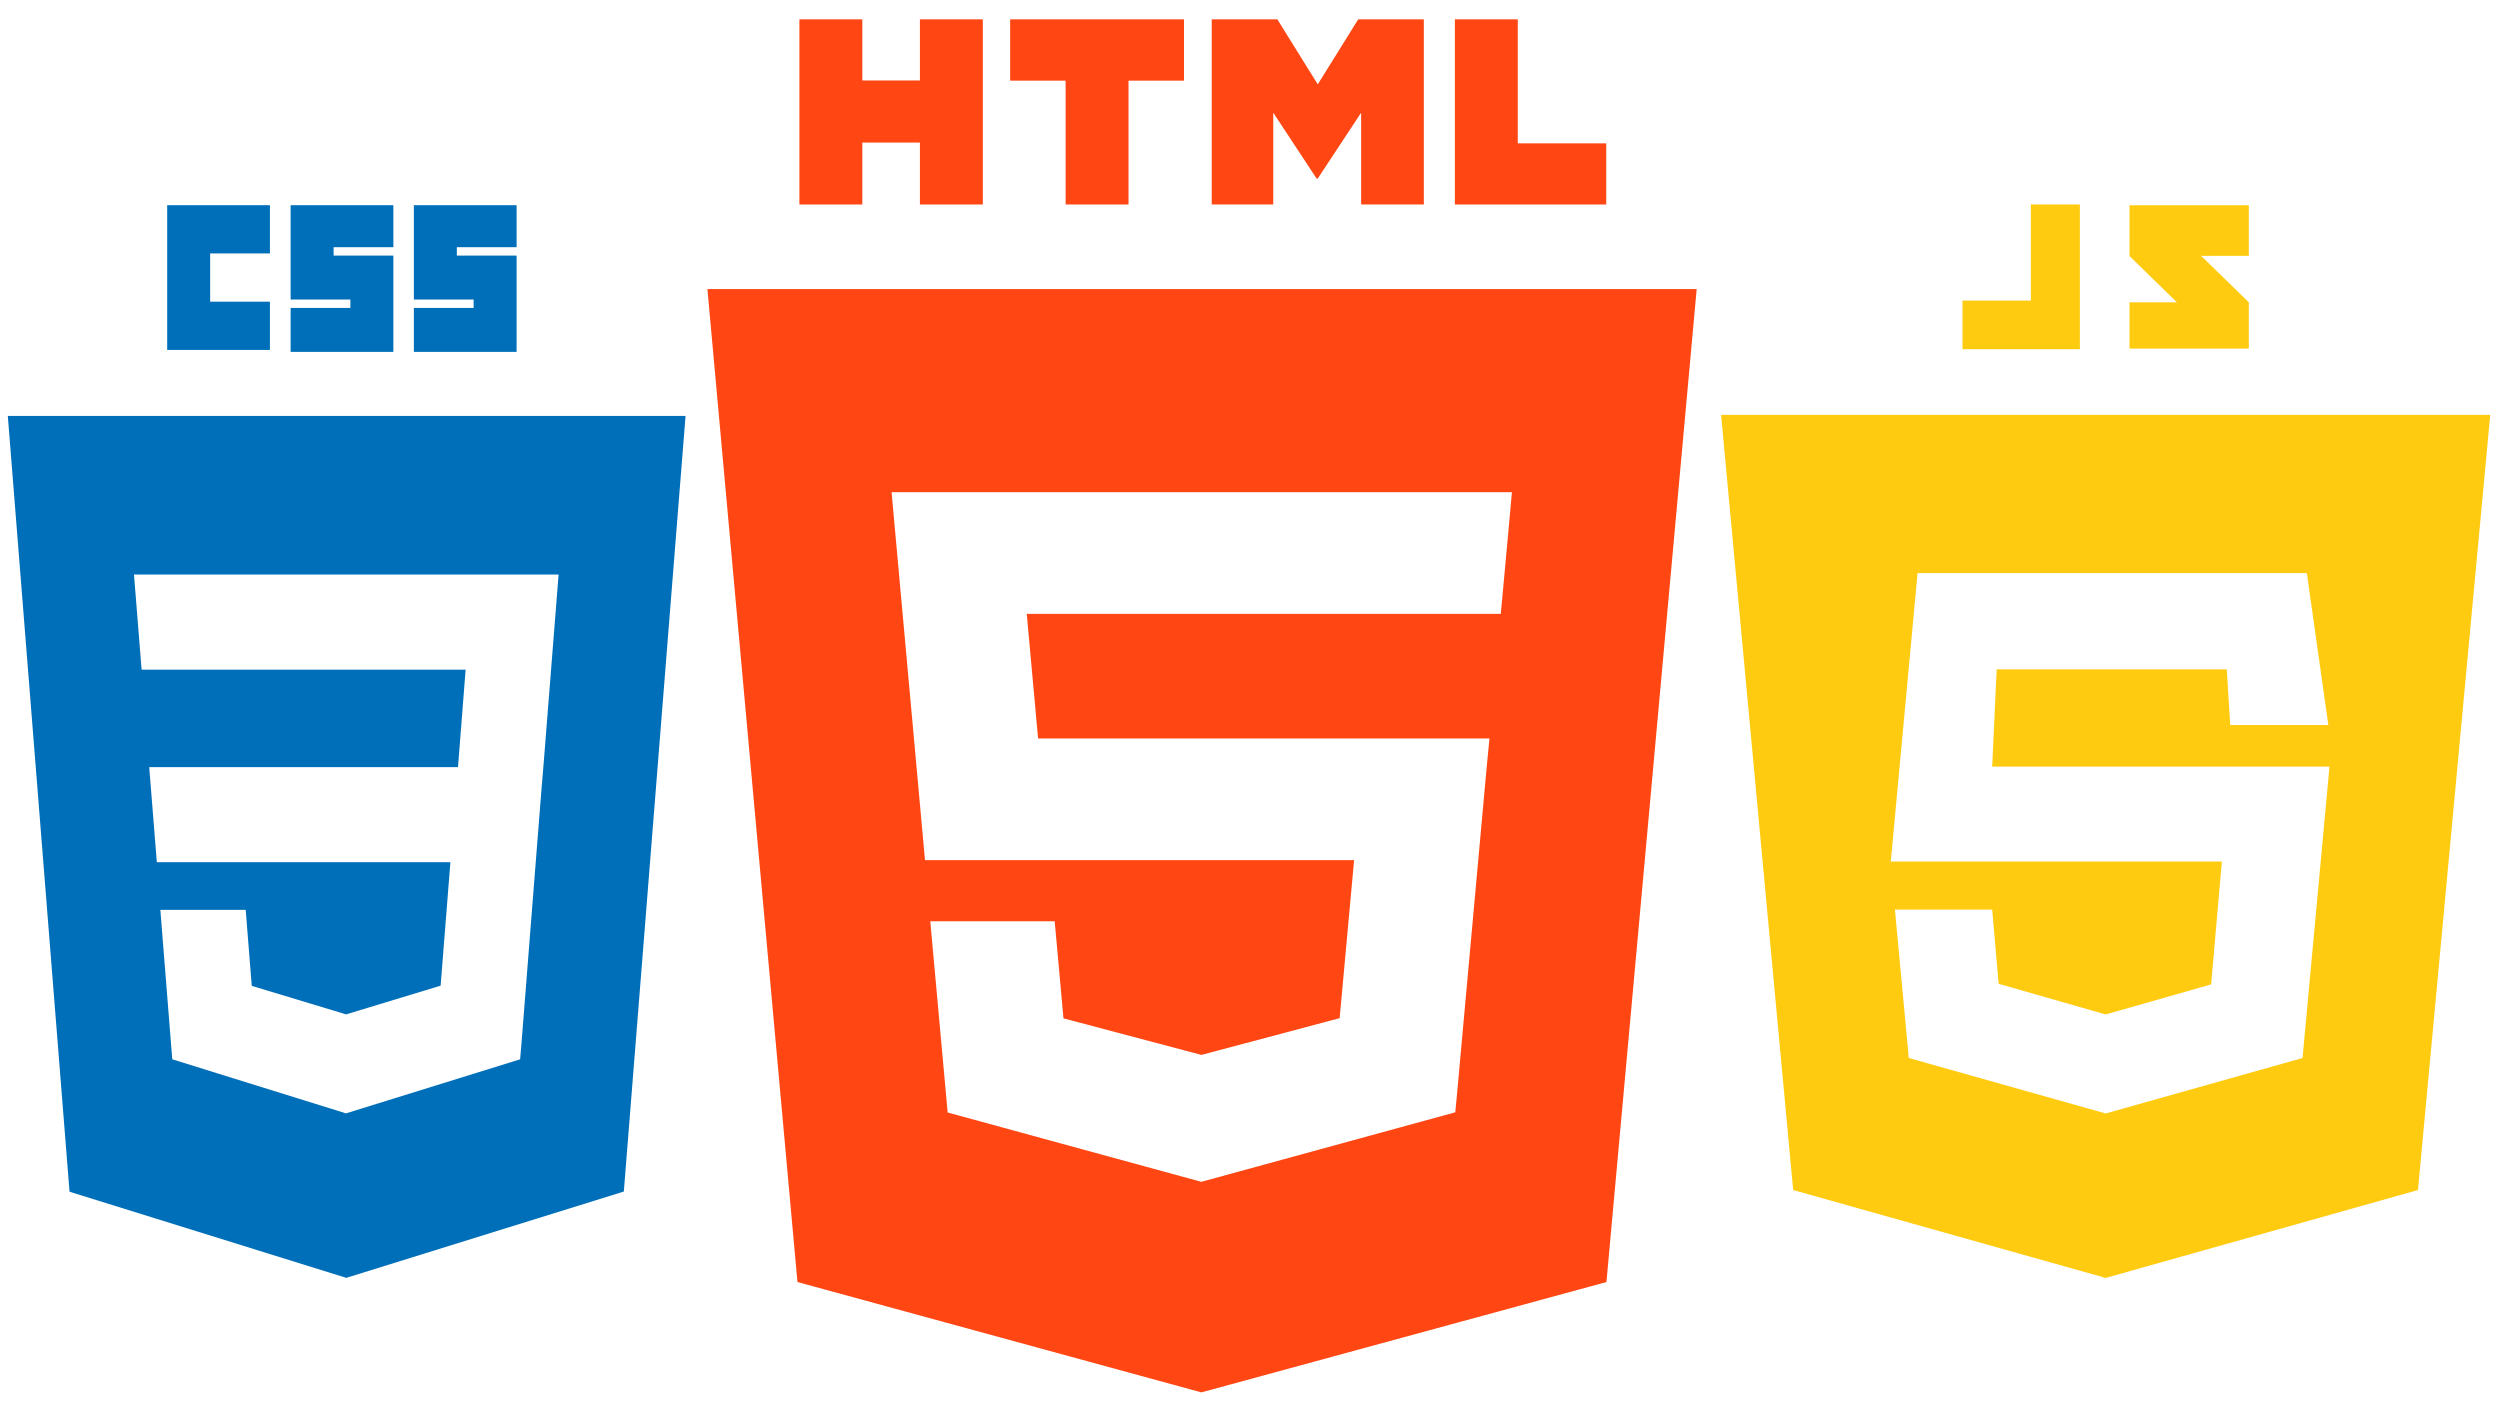 <?xml version="1.0" encoding="utf-8"?>
<!-- Generator: Adobe Illustrator 25.0.1, SVG Export Plug-In . SVG Version: 6.00 Build 0)  -->
<svg version="1.1" id="Capa_1" xmlns="http://www.w3.org/2000/svg" xmlns:xlink="http://www.w3.org/1999/xlink" x="0px" y="0px"
	 viewBox="0 0 1280 720" style="enable-background:new 0 0 1280 720;" xml:space="preserve">
<style type="text/css">
	.st0{fill:#FF4613;}
	.st1{fill:#006FB9;}
	.st2{fill:#FFCB10;}
</style>
<g>
	<g>
		<g>
			<g>
				<path class="st0" d="M409.3,9.9h32.2v31.3H471V9.9h32.2v94.8H471V73h-29.5v31.7h-32.2V9.9L409.3,9.9z"/>
				<path class="st0" d="M545.6,41.3h-28.4V9.9h89v31.4h-28.4v63.4h-32.2L545.6,41.3L545.6,41.3z"/>
				<path class="st0" d="M620.4,9.9H654l20.7,33.3l20.7-33.3h33.6v94.8h-32.1v-47l-22.2,33.7h-0.6l-22.2-33.7v47h-31.5L620.4,9.9
					L620.4,9.9z"/>
				<path class="st0" d="M744.9,9.9h32.2v63.5h45.3v31.3h-77.5L744.9,9.9L744.9,9.9z"/>
			</g>
			<path class="st0" d="M362.2,148l46.1,508.4l206.8,56.5l207.4-56.5L868.7,148H362.2z M772.6,268.7l-2.9,31.6l-1.3,14h-0.2H615.4
				h-0.2h-89.5l5.8,63.8h83.7h0.2h130.1h17.1l-1.6,16.7l-14.9,164.2l-1,10.5L615.4,605v0l-0.3,0.1l-129.9-35.5l-8.9-97.9h29.3H540
				l4.5,49.7l70.6,18.7l0.1,0l0,0l70.7-18.8l7.4-80.9h-77.9h-0.2H473.6L458,268.7l-1.5-16.7h158.8h0.2h158.6L772.6,268.7z"/>
		</g>
	</g>
</g>
<g id="g3013_2_" transform="translate(119,276.362)">
	<g>
		<path id="path2999_9_" class="st1" d="M-33.4-171.3h52.6v24.7h-30.6v24.7h30.6v24.7h-52.6V-171.3z"/>
		<path id="path3001_9_" class="st1" d="M29.8-171.3h52.6v21.5H51.8v4.3h30.6v49.3H29.8v-22.5h30.6v-4.3H29.8V-171.3z"/>
		<path id="path3003_9_" class="st1" d="M92.9-171.3h52.6v21.5h-30.6v4.3h30.6v49.3H92.9v-22.5h30.6v-4.3H92.9V-171.3z"/>
		<path class="st1" d="M-115-63.4l31.6,397.2l141.7,44.1l142.1-44.2l31.6-397.1L-115-63.4L-115-63.4z M159.2,116.4l-1.1,13.1
			L148,257.8l-0.7,8.2l-88.9,27.6v0l-0.2,0.1l-89-27.7l-6.1-76.5h20.1H6.8l3.1,38.9L58.2,243l0,0l0,0l48.4-14.7l5-63.2H58.4h-0.1
			h-97l-3.9-48.7H58.3h0.1h57.1l3.9-49.9h-61h-0.1H-46.5l-3.9-48.7H58.3h0.1h108.6L159.2,116.4z"/>
	</g>
</g>
<g>
	<g>
		<path class="st2" d="M1078.1,212.4H881.2l36.9,396.9l160,45l159.9-45l37-396.9L1078.1,212.4L1078.1,212.4z M1178.9,541.7
			l-100.8,28.4l-100.8-28.4l-7.1-76h49.8l3.3,38l54.8,15.7l54-15.4l5.5-62.9h-59.5H968.3l-0.3,0.9l13.8-148.6h96.2h103.1l11,77.8
			h-50.2l-1.8-28.5h-62h-55.8l-2.3,49.8h58.1h114.6L1178.9,541.7z"/>
		<g>
			<polygon class="st2" points="1039.8,153.9 1004.8,153.9 1004.8,178.8 1039.8,178.8 1058.5,178.8 1064.9,178.8 1064.9,104.7 
				1039.8,104.7 			"/>
			<path class="st2" d="M1151.4,105.1h-61.1c0,0,0,13,0,26c8.2,8.1,12.4,12,24.3,23.7c-6.9,0-24.3,0-24.3,0v23.7h61.1v-23.7
				L1127,131h24.4V105.1z"/>
		</g>
	</g>
</g>
</svg>
